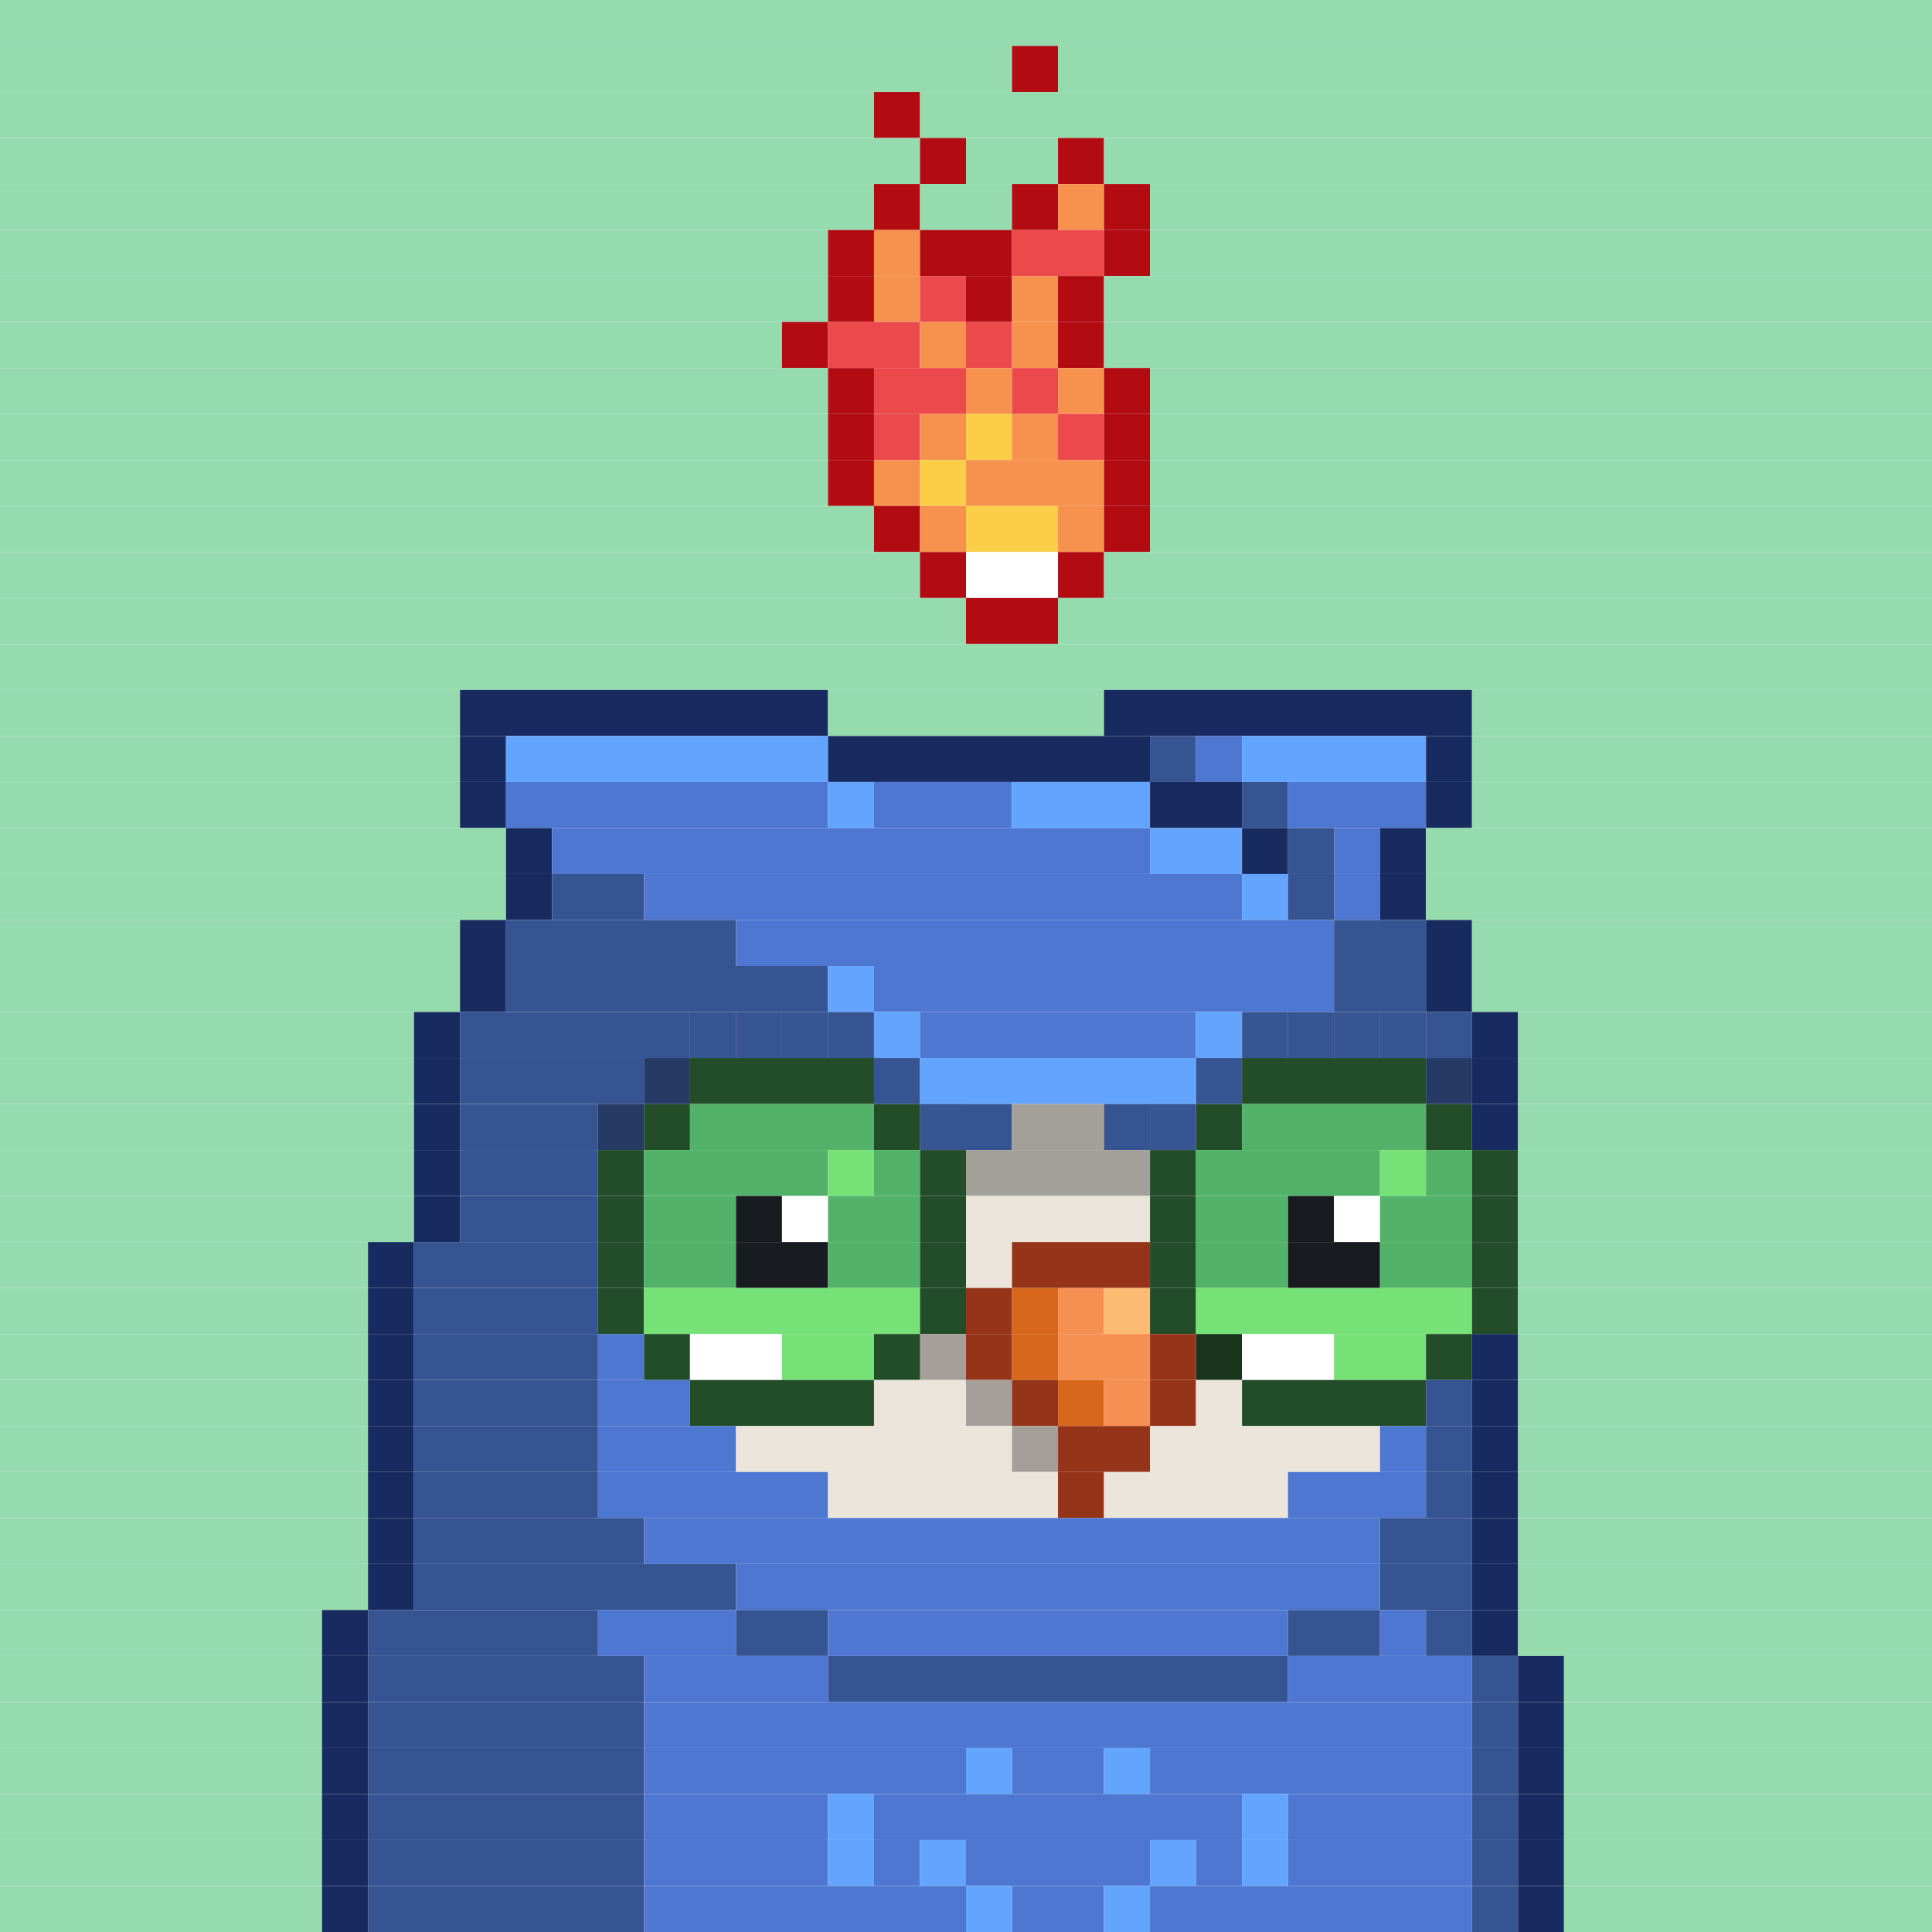 <svg id="bird-svg" xmlns="http://www.w3.org/2000/svg" preserveAspectRatio="xMinYMin meet" viewBox="0 0 42 42"><rect x="0" y="0" width="42" height="42" fill="#808080" stroke="none"/> <rect class='c86' x='0' y='0' width='42'/><rect class='c86' x='0' y='1' width='22'/><rect class='c445' x='22' y='1' width='1'/><rect class='c86' x='23' y='1' width='19'/><rect class='c86' x='0' y='2' width='19'/><rect class='c445' x='19' y='2' width='1'/><rect class='c86' x='20' y='2' width='22'/><rect class='c86' x='0' y='3' width='20'/><rect class='c445' x='20' y='3' width='1'/><rect class='c86' x='21' y='3' width='2'/><rect class='c445' x='23' y='3' width='1'/><rect class='c86' x='24' y='3' width='18'/><rect class='c86' x='0' y='4' width='19'/><rect class='c445' x='19' y='4' width='1'/><rect class='c86' x='20' y='4' width='2'/><rect class='c445' x='22' y='4' width='1'/><rect class='c333' x='23' y='4' width='1'/><rect class='c445' x='24' y='4' width='1'/><rect class='c86' x='25' y='4' width='17'/><rect class='c86' x='0' y='5' width='18'/><rect class='c445' x='18' y='5' width='1'/><rect class='c333' x='19' y='5' width='1'/><rect class='c445' x='20' y='5' width='2'/><rect class='c332' x='22' y='5' width='2'/><rect class='c445' x='24' y='5' width='1'/><rect class='c86' x='25' y='5' width='17'/><rect class='c86' x='0' y='6' width='18'/><rect class='c445' x='18' y='6' width='1'/><rect class='c333' x='19' y='6' width='1'/><rect class='c332' x='20' y='6' width='1'/><rect class='c445' x='21' y='6' width='1'/><rect class='c333' x='22' y='6' width='1'/><rect class='c445' x='23' y='6' width='1'/><rect class='c86' x='24' y='6' width='18'/><rect class='c86' x='0' y='7' width='17'/><rect class='c445' x='17' y='7' width='1'/><rect class='c332' x='18' y='7' width='2'/><rect class='c333' x='20' y='7' width='1'/><rect class='c332' x='21' y='7' width='1'/><rect class='c333' x='22' y='7' width='1'/><rect class='c445' x='23' y='7' width='1'/><rect class='c86' x='24' y='7' width='18'/><rect class='c86' x='0' y='8' width='18'/><rect class='c445' x='18' y='8' width='1'/><rect class='c332' x='19' y='8' width='2'/><rect class='c333' x='21' y='8' width='1'/><rect class='c332' x='22' y='8' width='1'/><rect class='c333' x='23' y='8' width='1'/><rect class='c445' x='24' y='8' width='1'/><rect class='c86' x='25' y='8' width='17'/><rect class='c86' x='0' y='9' width='18'/><rect class='c445' x='18' y='9' width='1'/><rect class='c332' x='19' y='9' width='1'/><rect class='c333' x='20' y='9' width='1'/><rect class='c334' x='21' y='9' width='1'/><rect class='c333' x='22' y='9' width='1'/><rect class='c332' x='23' y='9' width='1'/><rect class='c445' x='24' y='9' width='1'/><rect class='c86' x='25' y='9' width='17'/><rect class='c86' x='0' y='10' width='18'/><rect class='c445' x='18' y='10' width='1'/><rect class='c333' x='19' y='10' width='1'/><rect class='c334' x='20' y='10' width='1'/><rect class='c333' x='21' y='10' width='3'/><rect class='c445' x='24' y='10' width='1'/><rect class='c86' x='25' y='10' width='17'/><rect class='c86' x='0' y='11' width='19'/><rect class='c445' x='19' y='11' width='1'/><rect class='c333' x='20' y='11' width='1'/><rect class='c334' x='21' y='11' width='2'/><rect class='c333' x='23' y='11' width='1'/><rect class='c445' x='24' y='11' width='1'/><rect class='c86' x='25' y='11' width='17'/><rect class='c86' x='0' y='12' width='20'/><rect class='c445' x='20' y='12' width='1'/><rect class='c138' x='21' y='12' width='2'/><rect class='c445' x='23' y='12' width='1'/><rect class='c86' x='24' y='12' width='18'/><rect class='c86' x='0' y='13' width='21'/><rect class='c445' x='21' y='13' width='2'/><rect class='c86' x='23' y='13' width='19'/><rect class='c86' x='0' y='14' width='42'/><rect class='c86' x='0' y='15' width='10'/><rect class='c171' x='10' y='15' width='8'/><rect class='c86' x='18' y='15' width='6'/><rect class='c171' x='24' y='15' width='8'/><rect class='c86' x='32' y='15' width='10'/><rect class='c86' x='0' y='16' width='10'/><rect class='c171' x='10' y='16' width='1'/><rect class='c175' x='11' y='16' width='7'/><rect class='c171' x='18' y='16' width='7'/><rect class='c174' x='25' y='16' width='1'/><rect class='c173' x='26' y='16' width='1'/><rect class='c175' x='27' y='16' width='4'/><rect class='c171' x='31' y='16' width='1'/><rect class='c86' x='32' y='16' width='10'/><rect class='c86' x='0' y='17' width='10'/><rect class='c171' x='10' y='17' width='1'/><rect class='c173' x='11' y='17' width='7'/><rect class='c175' x='18' y='17' width='1'/><rect class='c173' x='19' y='17' width='3'/><rect class='c175' x='22' y='17' width='3'/><rect class='c171' x='25' y='17' width='2'/><rect class='c174' x='27' y='17' width='1'/><rect class='c173' x='28' y='17' width='3'/><rect class='c171' x='31' y='17' width='1'/><rect class='c86' x='32' y='17' width='10'/><rect class='c86' x='0' y='18' width='11'/><rect class='c171' x='11' y='18' width='1'/><rect class='c173' x='12' y='18' width='13'/><rect class='c175' x='25' y='18' width='2'/><rect class='c171' x='27' y='18' width='1'/><rect class='c174' x='28' y='18' width='1'/><rect class='c173' x='29' y='18' width='1'/><rect class='c171' x='30' y='18' width='1'/><rect class='c86' x='31' y='18' width='11'/><rect class='c86' x='0' y='19' width='11'/><rect class='c171' x='11' y='19' width='1'/><rect class='c174' x='12' y='19' width='2'/><rect class='c173' x='14' y='19' width='13'/><rect class='c175' x='27' y='19' width='1'/><rect class='c174' x='28' y='19' width='1'/><rect class='c173' x='29' y='19' width='1'/><rect class='c171' x='30' y='19' width='1'/><rect class='c86' x='31' y='19' width='11'/><rect class='c86' x='0' y='20' width='10'/><rect class='c171' x='10' y='20' width='1'/><rect class='c174' x='11' y='20' width='5'/><rect class='c173' x='16' y='20' width='13'/><rect class='c174' x='29' y='20' width='2'/><rect class='c171' x='31' y='20' width='1'/><rect class='c86' x='32' y='20' width='10'/><rect class='c86' x='0' y='21' width='10'/><rect class='c171' x='10' y='21' width='1'/><rect class='c174' x='11' y='21' width='7'/><rect class='c175' x='18' y='21' width='1'/><rect class='c173' x='19' y='21' width='10'/><rect class='c174' x='29' y='21' width='2'/><rect class='c171' x='31' y='21' width='1'/><rect class='c86' x='32' y='21' width='10'/><rect class='c86' x='0' y='22' width='9'/><rect class='c171' x='9' y='22' width='1'/><rect class='c173' x='15' y='22' width='1'/><rect class='c174' x='10' y='22' width='5'/><rect class='c173' x='18' y='22' width='1'/><rect class='c173' x='17' y='22' width='1'/><rect class='c173' x='16' y='22' width='1'/><rect class='c865' x='15' y='22' width='4'/><rect class='c175' x='19' y='22' width='1'/><rect class='c173' x='20' y='22' width='6'/><rect class='c173' x='27' y='22' width='1'/><rect class='c175' x='26' y='22' width='1'/><rect class='c173' x='30' y='22' width='1'/><rect class='c173' x='29' y='22' width='1'/><rect class='c173' x='28' y='22' width='1'/><rect class='c865' x='27' y='22' width='4'/><rect class='c174' x='31' y='22' width='1'/><rect class='c171' x='32' y='22' width='1'/><rect class='c86' x='33' y='22' width='9'/><rect class='c86' x='0' y='23' width='9'/><rect class='c171' x='9' y='23' width='1'/><rect class='c174' x='14' y='23' width='1'/><rect class='c174' x='10' y='23' width='4'/><rect class='c865' x='14' y='23' width='1'/><rect class='c173' x='19' y='23' width='1'/><rect class='c185' x='15' y='23' width='4'/><rect class='c865' x='19' y='23' width='1'/><rect class='c173' x='26' y='23' width='1'/><rect class='c175' x='20' y='23' width='6'/><rect class='c865' x='26' y='23' width='1'/><rect class='c174' x='31' y='23' width='1'/><rect class='c185' x='27' y='23' width='4'/><rect class='c865' x='31' y='23' width='1'/><rect class='c171' x='32' y='23' width='1'/><rect class='c86' x='33' y='23' width='9'/><rect class='c86' x='0' y='24' width='9'/><rect class='c171' x='9' y='24' width='1'/><rect class='c174' x='13' y='24' width='1'/><rect class='c174' x='10' y='24' width='3'/><rect class='c865' x='13' y='24' width='1'/><rect class='c185' x='14' y='24' width='1'/><rect class='c187' x='15' y='24' width='4'/><rect class='c173' x='20' y='24' width='1'/><rect class='c185' x='19' y='24' width='1'/><rect class='c865' x='20' y='24' width='1'/><rect class='c174' x='21' y='24' width='1'/><rect class='c170' x='22' y='24' width='2'/><rect class='c173' x='25' y='24' width='1'/><rect class='c174' x='24' y='24' width='1'/><rect class='c865' x='25' y='24' width='1'/><rect class='c185' x='26' y='24' width='1'/><rect class='c187' x='27' y='24' width='4'/><rect class='c185' x='31' y='24' width='1'/><rect class='c171' x='32' y='24' width='1'/><rect class='c86' x='33' y='24' width='9'/><rect class='c86' x='0' y='25' width='9'/><rect class='c171' x='9' y='25' width='1'/><rect class='c174' x='10' y='25' width='3'/><rect class='c185' x='13' y='25' width='1'/><rect class='c187' x='14' y='25' width='4'/><rect class='c186' x='18' y='25' width='1'/><rect class='c187' x='19' y='25' width='1'/><rect class='c185' x='20' y='25' width='1'/><rect class='c170' x='21' y='25' width='4'/><rect class='c185' x='25' y='25' width='1'/><rect class='c187' x='26' y='25' width='4'/><rect class='c186' x='30' y='25' width='1'/><rect class='c187' x='31' y='25' width='1'/><rect class='c185' x='32' y='25' width='1'/><rect class='c86' x='33' y='25' width='9'/><rect class='c86' x='0' y='26' width='9'/><rect class='c171' x='9' y='26' width='1'/><rect class='c174' x='10' y='26' width='3'/><rect class='c185' x='13' y='26' width='1'/><rect class='c187' x='14' y='26' width='2'/><rect class='c181' x='16' y='26' width='1'/><rect class='c138' x='17' y='26' width='1'/><rect class='c187' x='18' y='26' width='2'/><rect class='c185' x='20' y='26' width='1'/><rect class='c169' x='21' y='26' width='4'/><rect class='c185' x='25' y='26' width='1'/><rect class='c187' x='26' y='26' width='2'/><rect class='c181' x='28' y='26' width='1'/><rect class='c138' x='29' y='26' width='1'/><rect class='c187' x='30' y='26' width='2'/><rect class='c185' x='32' y='26' width='1'/><rect class='c86' x='33' y='26' width='9'/><rect class='c86' x='0' y='27' width='8'/><rect class='c171' x='8' y='27' width='1'/><rect class='c174' x='9' y='27' width='4'/><rect class='c185' x='13' y='27' width='1'/><rect class='c187' x='14' y='27' width='2'/><rect class='c181' x='16' y='27' width='2'/><rect class='c187' x='18' y='27' width='2'/><rect class='c185' x='20' y='27' width='1'/><rect class='c169' x='21' y='27' width='1'/><rect class='c144' x='22' y='27' width='3'/><rect class='c185' x='25' y='27' width='1'/><rect class='c187' x='26' y='27' width='2'/><rect class='c181' x='28' y='27' width='2'/><rect class='c187' x='30' y='27' width='2'/><rect class='c185' x='32' y='27' width='1'/><rect class='c86' x='33' y='27' width='9'/><rect class='c86' x='0' y='28' width='8'/><rect class='c171' x='8' y='28' width='1'/><rect class='c174' x='9' y='28' width='4'/><rect class='c185' x='13' y='28' width='1'/><rect class='c186' x='14' y='28' width='6'/><rect class='c185' x='20' y='28' width='1'/><rect class='c144' x='21' y='28' width='1'/><rect class='c145' x='22' y='28' width='1'/><rect class='c146' x='23' y='28' width='1'/><rect class='c147' x='24' y='28' width='1'/><rect class='c185' x='25' y='28' width='1'/><rect class='c186' x='26' y='28' width='6'/><rect class='c185' x='32' y='28' width='1'/><rect class='c86' x='33' y='28' width='9'/><rect class='c86' x='0' y='29' width='8'/><rect class='c171' x='8' y='29' width='1'/><rect class='c174' x='9' y='29' width='4'/><rect class='c173' x='13' y='29' width='1'/><rect class='c185' x='14' y='29' width='1'/><rect class='c138' x='15' y='29' width='2'/><rect class='c186' x='17' y='29' width='2'/><rect class='c169' x='20' y='29' width='1'/><rect class='c185' x='19' y='29' width='1'/><rect class='c865' x='20' y='29' width='1'/><rect class='c144' x='21' y='29' width='1'/><rect class='c145' x='22' y='29' width='1'/><rect class='c146' x='23' y='29' width='2'/><rect class='c144' x='25' y='29' width='1'/><rect class='c372' x='26' y='29' width='1'/><rect class='c138' x='27' y='29' width='2'/><rect class='c186' x='29' y='29' width='2'/><rect class='c185' x='31' y='29' width='1'/><rect class='c171' x='32' y='29' width='1'/><rect class='c86' x='33' y='29' width='9'/><rect class='c86' x='0' y='30' width='8'/><rect class='c171' x='8' y='30' width='1'/><rect class='c174' x='9' y='30' width='4'/><rect class='c173' x='13' y='30' width='2'/><rect class='c185' x='15' y='30' width='4'/><rect class='c169' x='21' y='30' width='1'/><rect class='c169' x='19' y='30' width='2'/><rect class='c865' x='21' y='30' width='1'/><rect class='c144' x='22' y='30' width='1'/><rect class='c145' x='23' y='30' width='1'/><rect class='c146' x='24' y='30' width='1'/><rect class='c144' x='25' y='30' width='1'/><rect class='c169' x='26' y='30' width='1'/><rect class='c185' x='27' y='30' width='4'/><rect class='c174' x='31' y='30' width='1'/><rect class='c171' x='32' y='30' width='1'/><rect class='c86' x='33' y='30' width='9'/><rect class='c86' x='0' y='31' width='8'/><rect class='c171' x='8' y='31' width='1'/><rect class='c174' x='9' y='31' width='4'/><rect class='c173' x='13' y='31' width='3'/><rect class='c169' x='22' y='31' width='1'/><rect class='c169' x='16' y='31' width='6'/><rect class='c865' x='22' y='31' width='1'/><rect class='c144' x='23' y='31' width='2'/><rect class='c169' x='25' y='31' width='5'/><rect class='c173' x='30' y='31' width='1'/><rect class='c174' x='31' y='31' width='1'/><rect class='c171' x='32' y='31' width='1'/><rect class='c86' x='33' y='31' width='9'/><rect class='c86' x='0' y='32' width='8'/><rect class='c171' x='8' y='32' width='1'/><rect class='c174' x='9' y='32' width='4'/><rect class='c173' x='13' y='32' width='5'/><rect class='c169' x='18' y='32' width='5'/><rect class='c144' x='23' y='32' width='1'/><rect class='c169' x='24' y='32' width='4'/><rect class='c173' x='28' y='32' width='3'/><rect class='c174' x='31' y='32' width='1'/><rect class='c171' x='32' y='32' width='1'/><rect class='c86' x='33' y='32' width='9'/><rect class='c86' x='0' y='33' width='8'/><rect class='c171' x='8' y='33' width='1'/><rect class='c174' x='9' y='33' width='5'/><rect class='c173' x='14' y='33' width='16'/><rect class='c174' x='30' y='33' width='2'/><rect class='c171' x='32' y='33' width='1'/><rect class='c86' x='33' y='33' width='9'/><rect class='c86' x='0' y='34' width='8'/><rect class='c171' x='8' y='34' width='1'/><rect class='c174' x='9' y='34' width='7'/><rect class='c173' x='16' y='34' width='14'/><rect class='c174' x='30' y='34' width='2'/><rect class='c171' x='32' y='34' width='1'/><rect class='c86' x='33' y='34' width='9'/><rect class='c86' x='0' y='35' width='7'/><rect class='c171' x='7' y='35' width='1'/><rect class='c174' x='8' y='35' width='5'/><rect class='c173' x='13' y='35' width='3'/><rect class='c174' x='16' y='35' width='2'/><rect class='c173' x='18' y='35' width='10'/><rect class='c174' x='28' y='35' width='2'/><rect class='c173' x='30' y='35' width='1'/><rect class='c174' x='31' y='35' width='1'/><rect class='c171' x='32' y='35' width='1'/><rect class='c86' x='33' y='35' width='9'/><rect class='c86' x='0' y='36' width='7'/><rect class='c171' x='7' y='36' width='1'/><rect class='c174' x='8' y='36' width='6'/><rect class='c173' x='14' y='36' width='4'/><rect class='c174' x='18' y='36' width='10'/><rect class='c173' x='28' y='36' width='4'/><rect class='c174' x='32' y='36' width='1'/><rect class='c171' x='33' y='36' width='1'/><rect class='c86' x='34' y='36' width='8'/><rect class='c86' x='0' y='37' width='7'/><rect class='c171' x='7' y='37' width='1'/><rect class='c174' x='8' y='37' width='6'/><rect class='c173' x='14' y='37' width='18'/><rect class='c174' x='32' y='37' width='1'/><rect class='c171' x='33' y='37' width='1'/><rect class='c86' x='34' y='37' width='8'/><rect class='c86' x='0' y='38' width='7'/><rect class='c171' x='7' y='38' width='1'/><rect class='c174' x='8' y='38' width='6'/><rect class='c173' x='14' y='38' width='7'/><rect class='c175' x='21' y='38' width='1'/><rect class='c173' x='22' y='38' width='2'/><rect class='c175' x='24' y='38' width='1'/><rect class='c173' x='25' y='38' width='7'/><rect class='c174' x='32' y='38' width='1'/><rect class='c171' x='33' y='38' width='1'/><rect class='c86' x='34' y='38' width='8'/><rect class='c86' x='0' y='39' width='7'/><rect class='c171' x='7' y='39' width='1'/><rect class='c174' x='8' y='39' width='6'/><rect class='c173' x='14' y='39' width='4'/><rect class='c175' x='18' y='39' width='1'/><rect class='c173' x='19' y='39' width='8'/><rect class='c175' x='27' y='39' width='1'/><rect class='c173' x='28' y='39' width='4'/><rect class='c174' x='32' y='39' width='1'/><rect class='c171' x='33' y='39' width='1'/><rect class='c86' x='34' y='39' width='8'/><rect class='c86' x='0' y='40' width='7'/><rect class='c171' x='7' y='40' width='1'/><rect class='c174' x='8' y='40' width='6'/><rect class='c173' x='14' y='40' width='4'/><rect class='c175' x='18' y='40' width='1'/><rect class='c173' x='19' y='40' width='1'/><rect class='c175' x='20' y='40' width='1'/><rect class='c173' x='21' y='40' width='4'/><rect class='c175' x='25' y='40' width='1'/><rect class='c173' x='26' y='40' width='1'/><rect class='c175' x='27' y='40' width='1'/><rect class='c173' x='28' y='40' width='4'/><rect class='c174' x='32' y='40' width='1'/><rect class='c171' x='33' y='40' width='1'/><rect class='c86' x='34' y='40' width='8'/><rect class='c86' x='0' y='41' width='7'/><rect class='c171' x='7' y='41' width='1'/><rect class='c174' x='8' y='41' width='6'/><rect class='c173' x='14' y='41' width='7'/><rect class='c175' x='21' y='41' width='1'/><rect class='c173' x='22' y='41' width='2'/><rect class='c175' x='24' y='41' width='1'/><rect class='c173' x='25' y='41' width='7'/><rect class='c174' x='32' y='41' width='1'/><rect class='c171' x='33' y='41' width='1'/><rect class='c86' x='34' y='41' width='8'/><style>rect{height:1px;} #bird-svg{shape-rendering: crispedges;} .c86{fill:rgb(149,219,173)}.c138{fill:rgb(255,255,255)}.c144{fill:rgb(150,52,25)}.c145{fill:rgb(215,104,27)}.c146{fill:rgb(246,143,82)}.c147{fill:rgb(251,187,114)}.c169{fill:rgb(234,228,218)}.c170{fill:rgb(163,160,153)}.c171{fill:rgb(24,43,97)}.c173{fill:rgb(78,119,209)}.c174{fill:rgb(54,83,146)}.c175{fill:rgb(98,164,254)}.c181{fill:rgb(24,27,31)}.c185{fill:rgb(35,77,41)}.c186{fill:rgb(118,225,119)}.c187{fill:rgb(82,178,105)}.c332{fill:rgb(236,73,76)}.c333{fill:rgb(246,145,78)}.c334{fill:rgb(250,206,70)}.c372{fill:rgb(25,54,29)}.c445{fill:rgb(178,11,18)}.c865{fill:rgba(0,0,0,0.30)}</style></svg>
